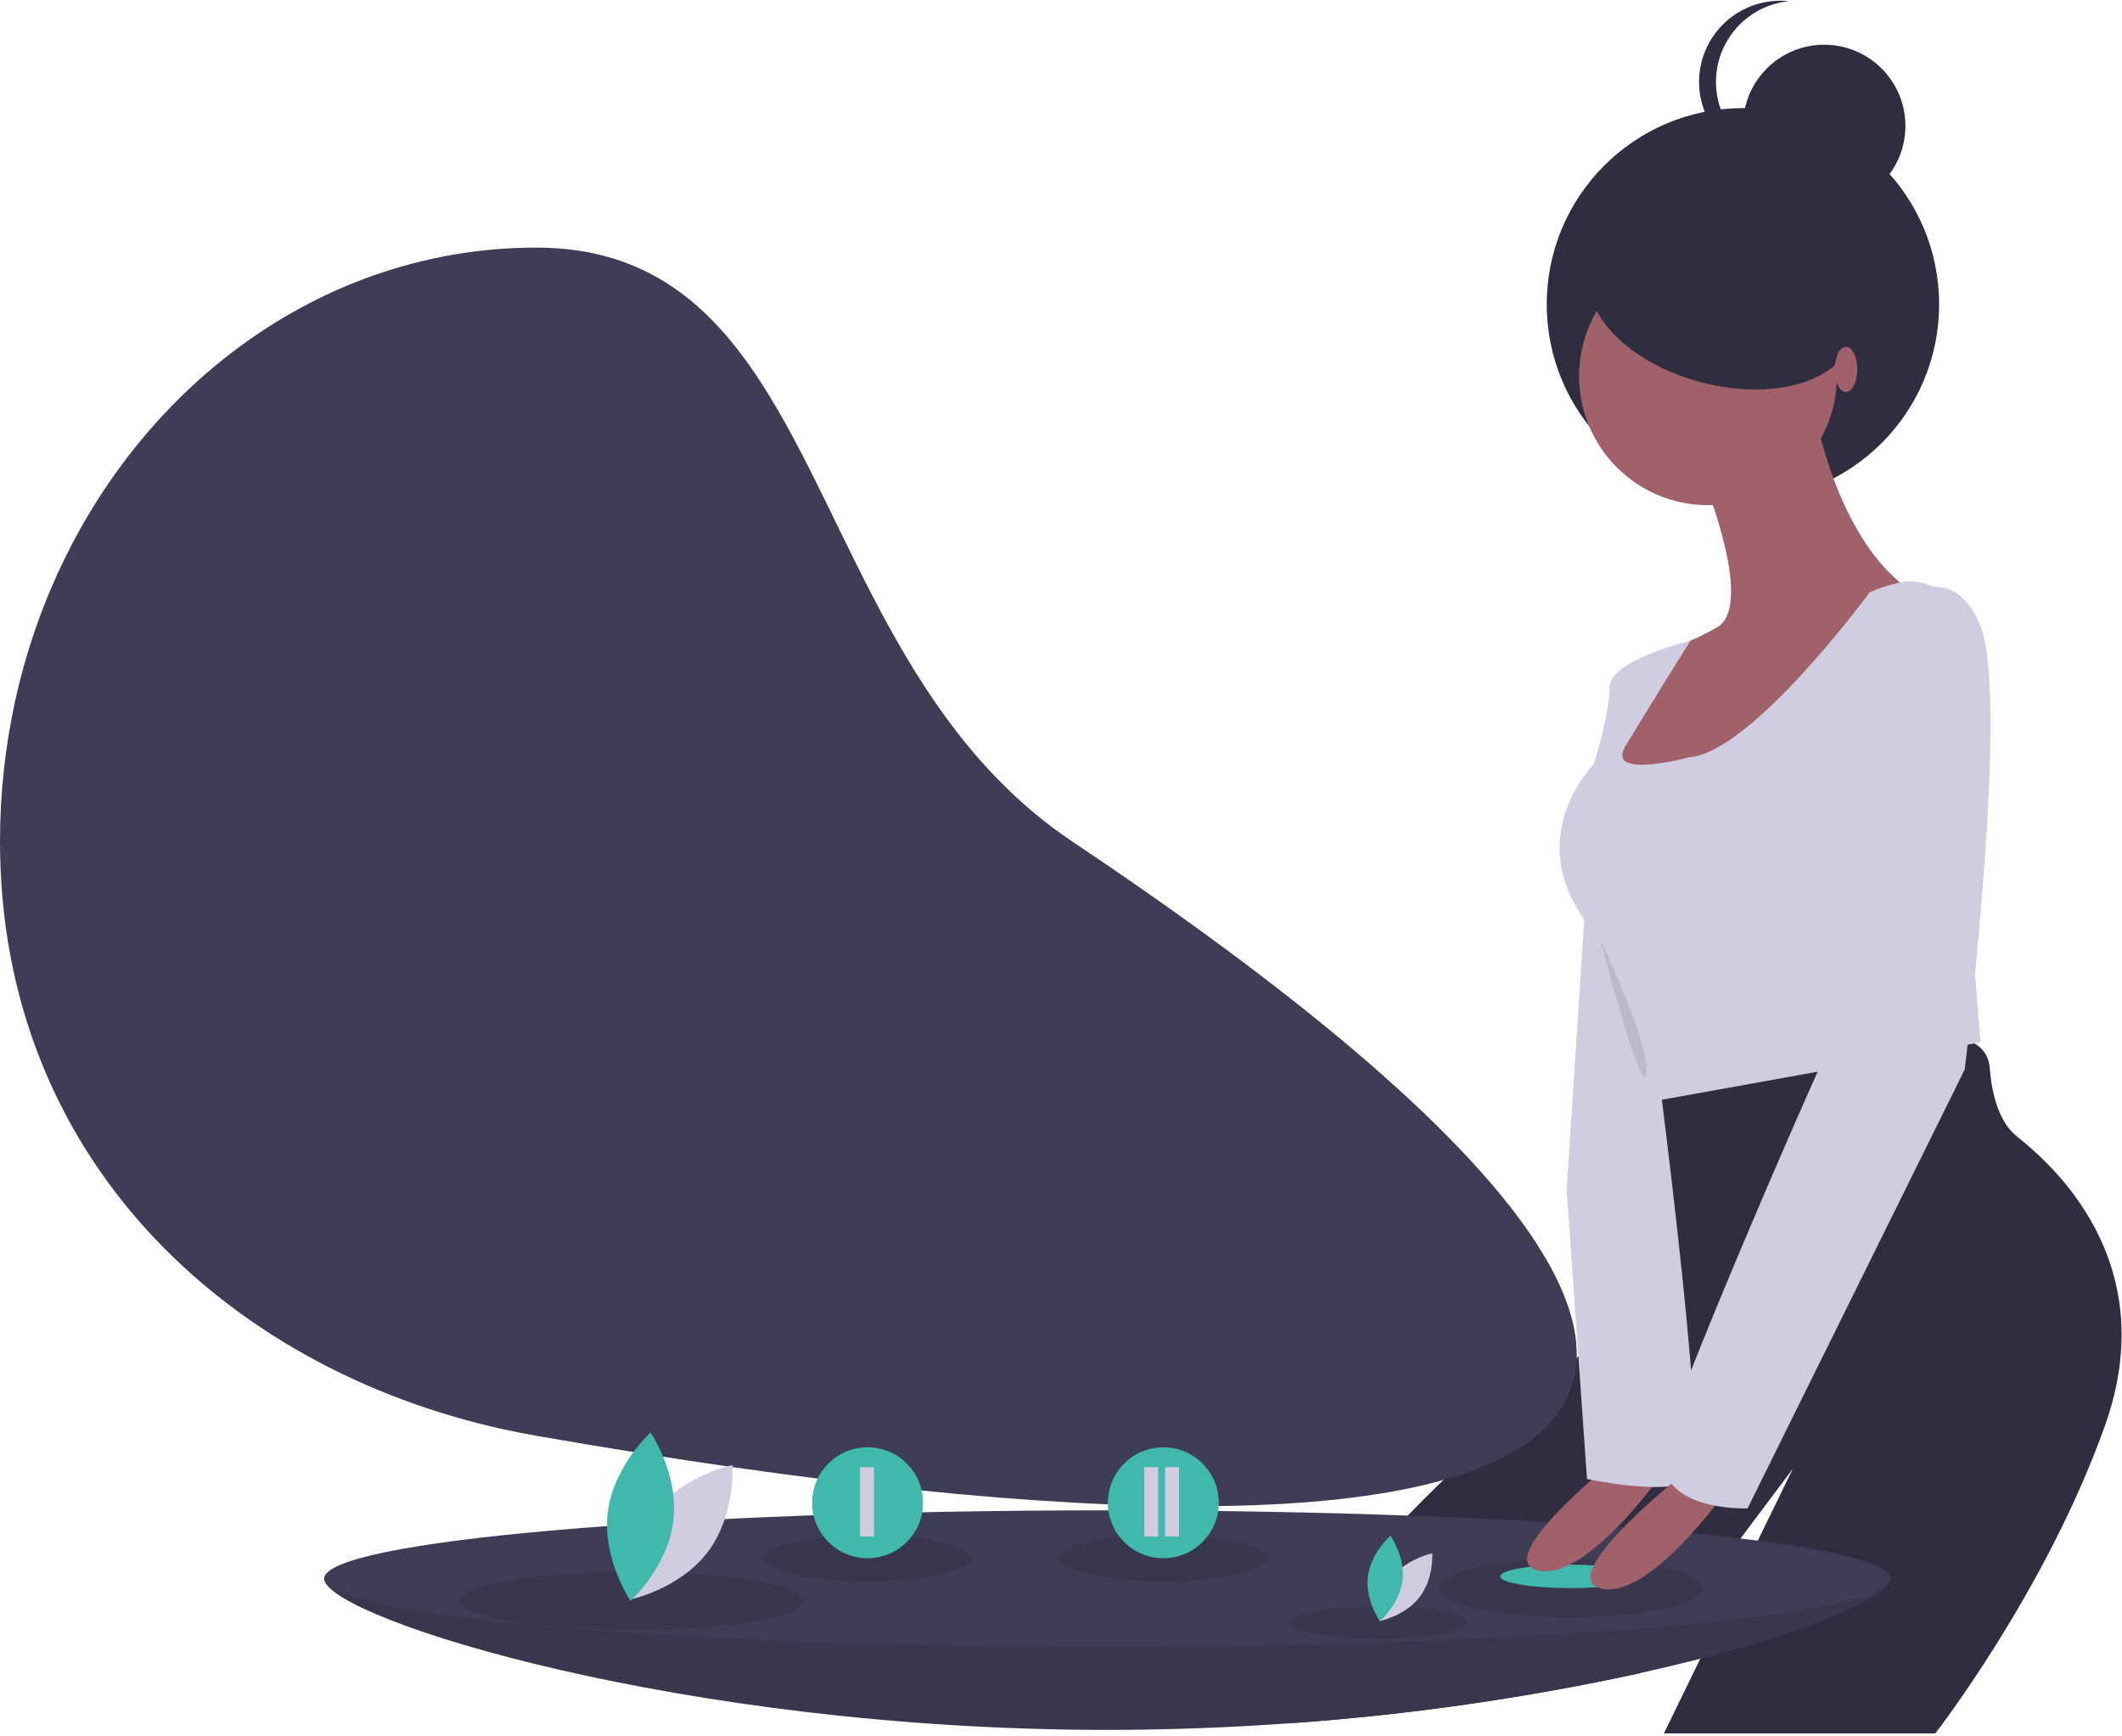 <svg width="720" height="589" viewBox="0 0 720 589" fill="none" xmlns="http://www.w3.org/2000/svg">
<path d="M591.382 169.814C628.146 169.814 657.95 140.01 657.95 103.246C657.95 66.482 628.146 36.678 591.382 36.678C554.618 36.678 524.814 66.482 524.814 103.246C524.814 140.01 554.618 169.814 591.382 169.814Z" fill="#2F2E41"/>
<path d="M714.206 483.715C694.258 539.739 656.651 588.085 656.651 588.085H564.562L576.912 562.739L583.097 550.05L592.037 531.704L596.432 522.685L608.305 498.303L590.575 521.949L582.918 532.152L568.4 551.522L556.289 567.671C517.426 576.12 478.007 581.772 438.336 584.585C438.187 579.911 438.932 570.723 444.869 557.946C448.025 551.264 451.811 544.897 456.175 538.933C460.258 533.314 464.674 527.944 469.4 522.854C472.025 520.01 474.79 517.107 477.643 514.173C514.793 475.979 568.4 432.306 568.4 432.306L553.057 371.679L663.492 352.925C664.86 352.692 666.261 352.748 667.605 353.088C668.95 353.428 670.209 354.045 671.301 354.899C672.394 355.754 673.296 356.827 673.949 358.051C674.603 359.274 674.994 360.621 675.097 362.004C675.693 370.009 677.802 380.3 684.285 385.491C695.79 394.699 734.163 427.702 714.206 483.715Z" fill="#2F2E41"/>
<path d="M641.288 535.572C641.287 535.774 641.257 535.975 641.198 536.169C639.647 542.085 615.693 552.715 576.912 562.739C570.439 564.399 563.548 566.05 556.289 567.671C517.426 576.12 478.007 581.772 438.336 584.585C418.229 586.047 397.238 586.882 375.64 586.882C231.147 586.882 113.602 549.523 110.092 536.169C110.033 535.975 110.003 535.774 110.003 535.572C110.001 535.445 110.014 535.318 110.042 535.194C110.052 535.116 110.072 535.039 110.102 534.966C113.95 523.361 231.356 540.544 375.64 540.544C403.712 540.544 430.778 539.898 456.175 538.933C506.62 537.014 550.541 533.872 582.918 532.152C586.07 531.992 589.113 531.833 592.037 531.704C621.739 530.302 639.727 530.541 641.189 534.966C641.219 535.039 641.239 535.116 641.248 535.194C641.276 535.318 641.289 535.445 641.288 535.572Z" fill="#3F3D56"/>
<path opacity="0.1" d="M641.288 535.572C641.287 535.774 641.257 535.975 641.198 536.169C639.647 542.085 615.693 552.715 576.912 562.739C570.439 564.399 563.548 566.05 556.289 567.671C517.426 576.12 478.007 581.772 438.336 584.585C418.229 586.047 397.238 586.882 375.64 586.882C231.147 586.882 113.602 549.523 110.092 536.169C110.033 535.975 110.003 535.774 110.003 535.572C110.001 535.445 110.014 535.318 110.042 535.194C110.052 535.116 110.072 535.039 110.102 534.966C113.95 523.361 231.356 540.544 375.64 540.544C403.712 540.544 430.778 539.898 456.175 538.933C506.62 537.014 550.541 533.872 582.918 532.152C586.07 531.992 589.113 531.833 592.037 531.704C621.739 530.302 639.727 530.541 641.189 534.966C641.219 535.039 641.239 535.116 641.248 535.194C641.276 535.318 641.289 535.445 641.288 535.572Z" fill="black"/>
<path d="M375.645 558.746C522.356 558.746 641.29 548.371 641.29 535.574C641.29 522.777 522.356 512.403 375.645 512.403C228.933 512.403 110 522.777 110 535.574C110 548.371 228.933 558.746 375.645 558.746Z" fill="#3F3D56"/>
<path opacity="0.1" d="M532.921 548.728C557.634 548.728 577.668 544.276 577.668 538.784C577.668 533.292 557.634 528.84 532.921 528.84C508.208 528.84 488.174 533.292 488.174 538.784C488.174 544.276 508.208 548.728 532.921 548.728Z" fill="black"/>
<path d="M532.921 538.784C546.101 538.784 556.786 537.003 556.786 534.807C556.786 532.61 546.101 530.829 532.921 530.829C519.741 530.829 509.056 532.61 509.056 534.807C509.056 537.003 519.741 538.784 532.921 538.784Z" fill="#41B8AC"/>
<path d="M553.474 490.763C553.474 490.763 504.321 528.996 521.972 532.833C539.623 536.67 568.017 494.463 568.017 494.463L553.474 490.763Z" fill="#A0616A"/>
<path d="M579.528 171.381C603.686 171.381 623.271 151.797 623.271 127.638C623.271 103.48 603.686 83.896 579.528 83.896C555.37 83.896 535.785 103.48 535.785 127.638C535.785 151.797 555.37 171.381 579.528 171.381Z" fill="#A0616A"/>
<path d="M579.528 166.777C579.528 166.777 594.876 205.915 582.598 212.821C570.319 219.728 564.18 220.496 564.18 220.496L551.134 242.751L543.46 265.773L604.853 268.075L647.828 199.775C647.828 199.775 627.108 189.032 616.364 142.987L579.528 166.777Z" fill="#A0616A"/>
<path d="M659.723 200.927C659.723 200.927 651.916 195.798 644.692 197.595C641.161 198.37 637.714 199.485 634.398 200.927C634.398 200.927 594.493 255.413 573.005 256.948C573.005 256.948 544.611 264.622 551.517 253.111C558.424 241.6 573.558 217.371 573.558 217.371C573.558 217.371 546.145 223.949 546.145 233.158C546.145 242.367 540.773 259.25 540.773 259.25C540.773 259.25 514.681 285.342 540.773 316.039C566.866 346.735 556.889 374.362 556.889 374.362L672.001 353.642L659.723 200.927Z" fill="#D0CDE1"/>
<path d="M538.471 297.621L531.565 403.524L538.471 501.753C538.471 501.753 566.866 507.892 573.772 501.753C580.679 495.614 559.192 336.759 559.192 336.759L538.471 297.621Z" fill="#D0CDE1"/>
<path d="M618.963 70.259C634.176 70.259 646.509 57.926 646.509 42.713C646.509 27.5 634.176 15.168 618.963 15.168C603.75 15.168 591.418 27.5 591.418 42.713C591.418 57.926 603.75 70.259 618.963 70.259Z" fill="#2F2E41"/>
<path d="M582.236 27.793C582.236 20.984 584.758 14.417 589.315 9.358C593.872 4.299 600.141 1.106 606.912 0.397C605.959 0.298 605.001 0.248 604.043 0.248C596.737 0.248 589.731 3.15 584.565 8.316C579.4 13.481 576.497 20.488 576.497 27.793C576.497 35.099 579.4 42.105 584.565 47.27C589.731 52.436 596.737 55.338 604.043 55.338C605.001 55.338 605.959 55.288 606.912 55.189C600.141 54.48 593.872 51.287 589.315 46.228C584.758 41.169 582.236 34.602 582.236 27.793Z" fill="#2F2E41"/>
<path d="M628.453 114.81C632.36 100.108 615.663 82.91 591.158 76.398C566.654 69.887 543.622 76.527 539.715 91.229C535.808 105.932 552.506 123.129 577.01 129.641C601.514 136.153 624.546 129.513 628.453 114.81Z" fill="#2F2E41"/>
<path d="M574.962 496.902C574.962 496.902 525.809 535.136 543.46 538.973C561.11 542.81 589.504 500.602 589.504 500.602L574.962 496.902Z" fill="#A0616A"/>
<path d="M640.537 205.531C640.537 205.531 662.025 187.113 672.002 212.438C681.978 237.762 666.63 362.851 666.63 362.851L592.958 511.729C592.958 511.729 557.657 513.264 565.331 487.939C573.005 462.615 624.806 343.282 627.875 340.212C630.945 337.143 640.537 205.531 640.537 205.531Z" fill="#D0CDE1"/>
<path opacity="0.1" d="M543.082 318.864C543.082 318.864 560.016 354.775 558.645 364.377C557.273 373.979 543.082 318.864 543.082 318.864Z" fill="black"/>
<path d="M626.34 133.01C628.46 133.01 630.178 129.575 630.178 125.336C630.178 121.098 628.46 117.662 626.34 117.662C624.221 117.662 622.503 121.098 622.503 125.336C622.503 129.575 624.221 133.01 626.34 133.01Z" fill="#A0616A"/>
<path d="M523.865 484.833C488.595 518.602 370.42 520.034 181.958 487.104C178.102 486.429 174.274 485.672 170.472 484.833C76.634 464.064 7.90515e-05 392.528 7.90515e-05 285.552C-0.014 269.37 1.737 253.235 5.221 237.432C5.712 235.188 6.24 232.958 6.804 230.741C8.442 224.336 10.348 218.063 12.523 211.922C39.071 137.024 104.922 84 181.958 84C201.094 84 216.184 89.068 228.714 97.696H228.72C251.562 113.425 265.894 140.994 280.724 171.312C283.966 177.935 287.228 184.694 290.613 191.488C304.569 219.5 320.518 248.12 345.073 270.697C348.973 274.294 353.055 277.688 357.303 280.866C359.446 282.476 361.65 284.038 363.916 285.552C510.516 383.586 559.496 450.709 523.865 484.833Z" fill="#3F3D56"/>
<path opacity="0.1" d="M214.395 552.958C246.646 552.958 272.791 548.544 272.791 543.1C272.791 537.656 246.646 533.242 214.395 533.242C182.145 533.242 156 537.656 156 543.1C156 548.544 182.145 552.958 214.395 552.958Z" fill="black"/>
<path d="M222.178 513.04C212.534 525.653 213.636 542.7 213.636 542.7C213.636 542.7 230.376 539.296 240.02 526.683C249.665 514.07 248.562 497.023 248.562 497.023C248.562 497.023 231.822 500.427 222.178 513.04Z" fill="#D0CDE1"/>
<path d="M228.498 515.873C226.627 531.64 213.958 543.098 213.958 543.098C213.958 543.098 204.323 528.993 206.194 513.225C208.066 497.458 220.735 486 220.735 486C220.735 486 230.37 500.106 228.498 515.873Z" fill="#41B8AC"/>
<path opacity="0.1" d="M468 556C484.569 556 498 553.538 498 550.5C498 547.462 484.569 545 468 545C451.431 545 438 547.462 438 550.5C438 553.538 451.431 556 468 556Z" fill="black"/>
<path d="M472.412 535.065C467.453 541.416 468.02 550 468.02 550C468.02 550 476.628 548.286 481.588 541.935C486.547 535.584 485.98 527 485.98 527C485.98 527 477.372 528.714 472.412 535.065Z" fill="#D0CDE1"/>
<path d="M475.873 536.172C474.887 544.18 468.215 550 468.215 550C468.215 550 463.141 542.836 464.127 534.828C465.113 526.82 471.785 521 471.785 521C471.785 521 476.859 528.164 475.873 536.172Z" fill="#41B8AC"/>
<path opacity="0.1" d="M294.372 536.487C313.857 536.487 329.652 532.977 329.652 528.647C329.652 524.317 313.857 520.807 294.372 520.807C274.888 520.807 259.093 524.317 259.093 528.647C259.093 532.977 274.888 536.487 294.372 536.487Z" fill="black"/>
<path d="M294.372 528.647C304.764 528.647 313.188 520.223 313.188 509.831C313.188 499.439 304.764 491.015 294.372 491.015C283.981 491.015 275.556 499.439 275.556 509.831C275.556 520.223 283.981 528.647 294.372 528.647Z" fill="#41B8AC"/>
<path opacity="0.1" d="M394.723 536.487C414.207 536.487 430.003 532.977 430.003 528.647C430.003 524.317 414.207 520.807 394.723 520.807C375.239 520.807 359.443 524.317 359.443 528.647C359.443 532.977 375.239 536.487 394.723 536.487Z" fill="black"/>
<path d="M394.723 528.647C405.115 528.647 413.539 520.223 413.539 509.831C413.539 499.439 405.115 491.015 394.723 491.015C384.331 491.015 375.907 499.439 375.907 509.831C375.907 520.223 384.331 528.647 394.723 528.647Z" fill="#41B8AC"/>
<path d="M296.536 497.761H291.832V521.281H296.536V497.761Z" fill="#D0CDE1"/>
<path d="M392.966 497.761H388.262V521.281H392.966V497.761Z" fill="#D0CDE1"/>
<path d="M400.022 497.761H395.318V521.281H400.022V497.761Z" fill="#D0CDE1"/>
</svg>

